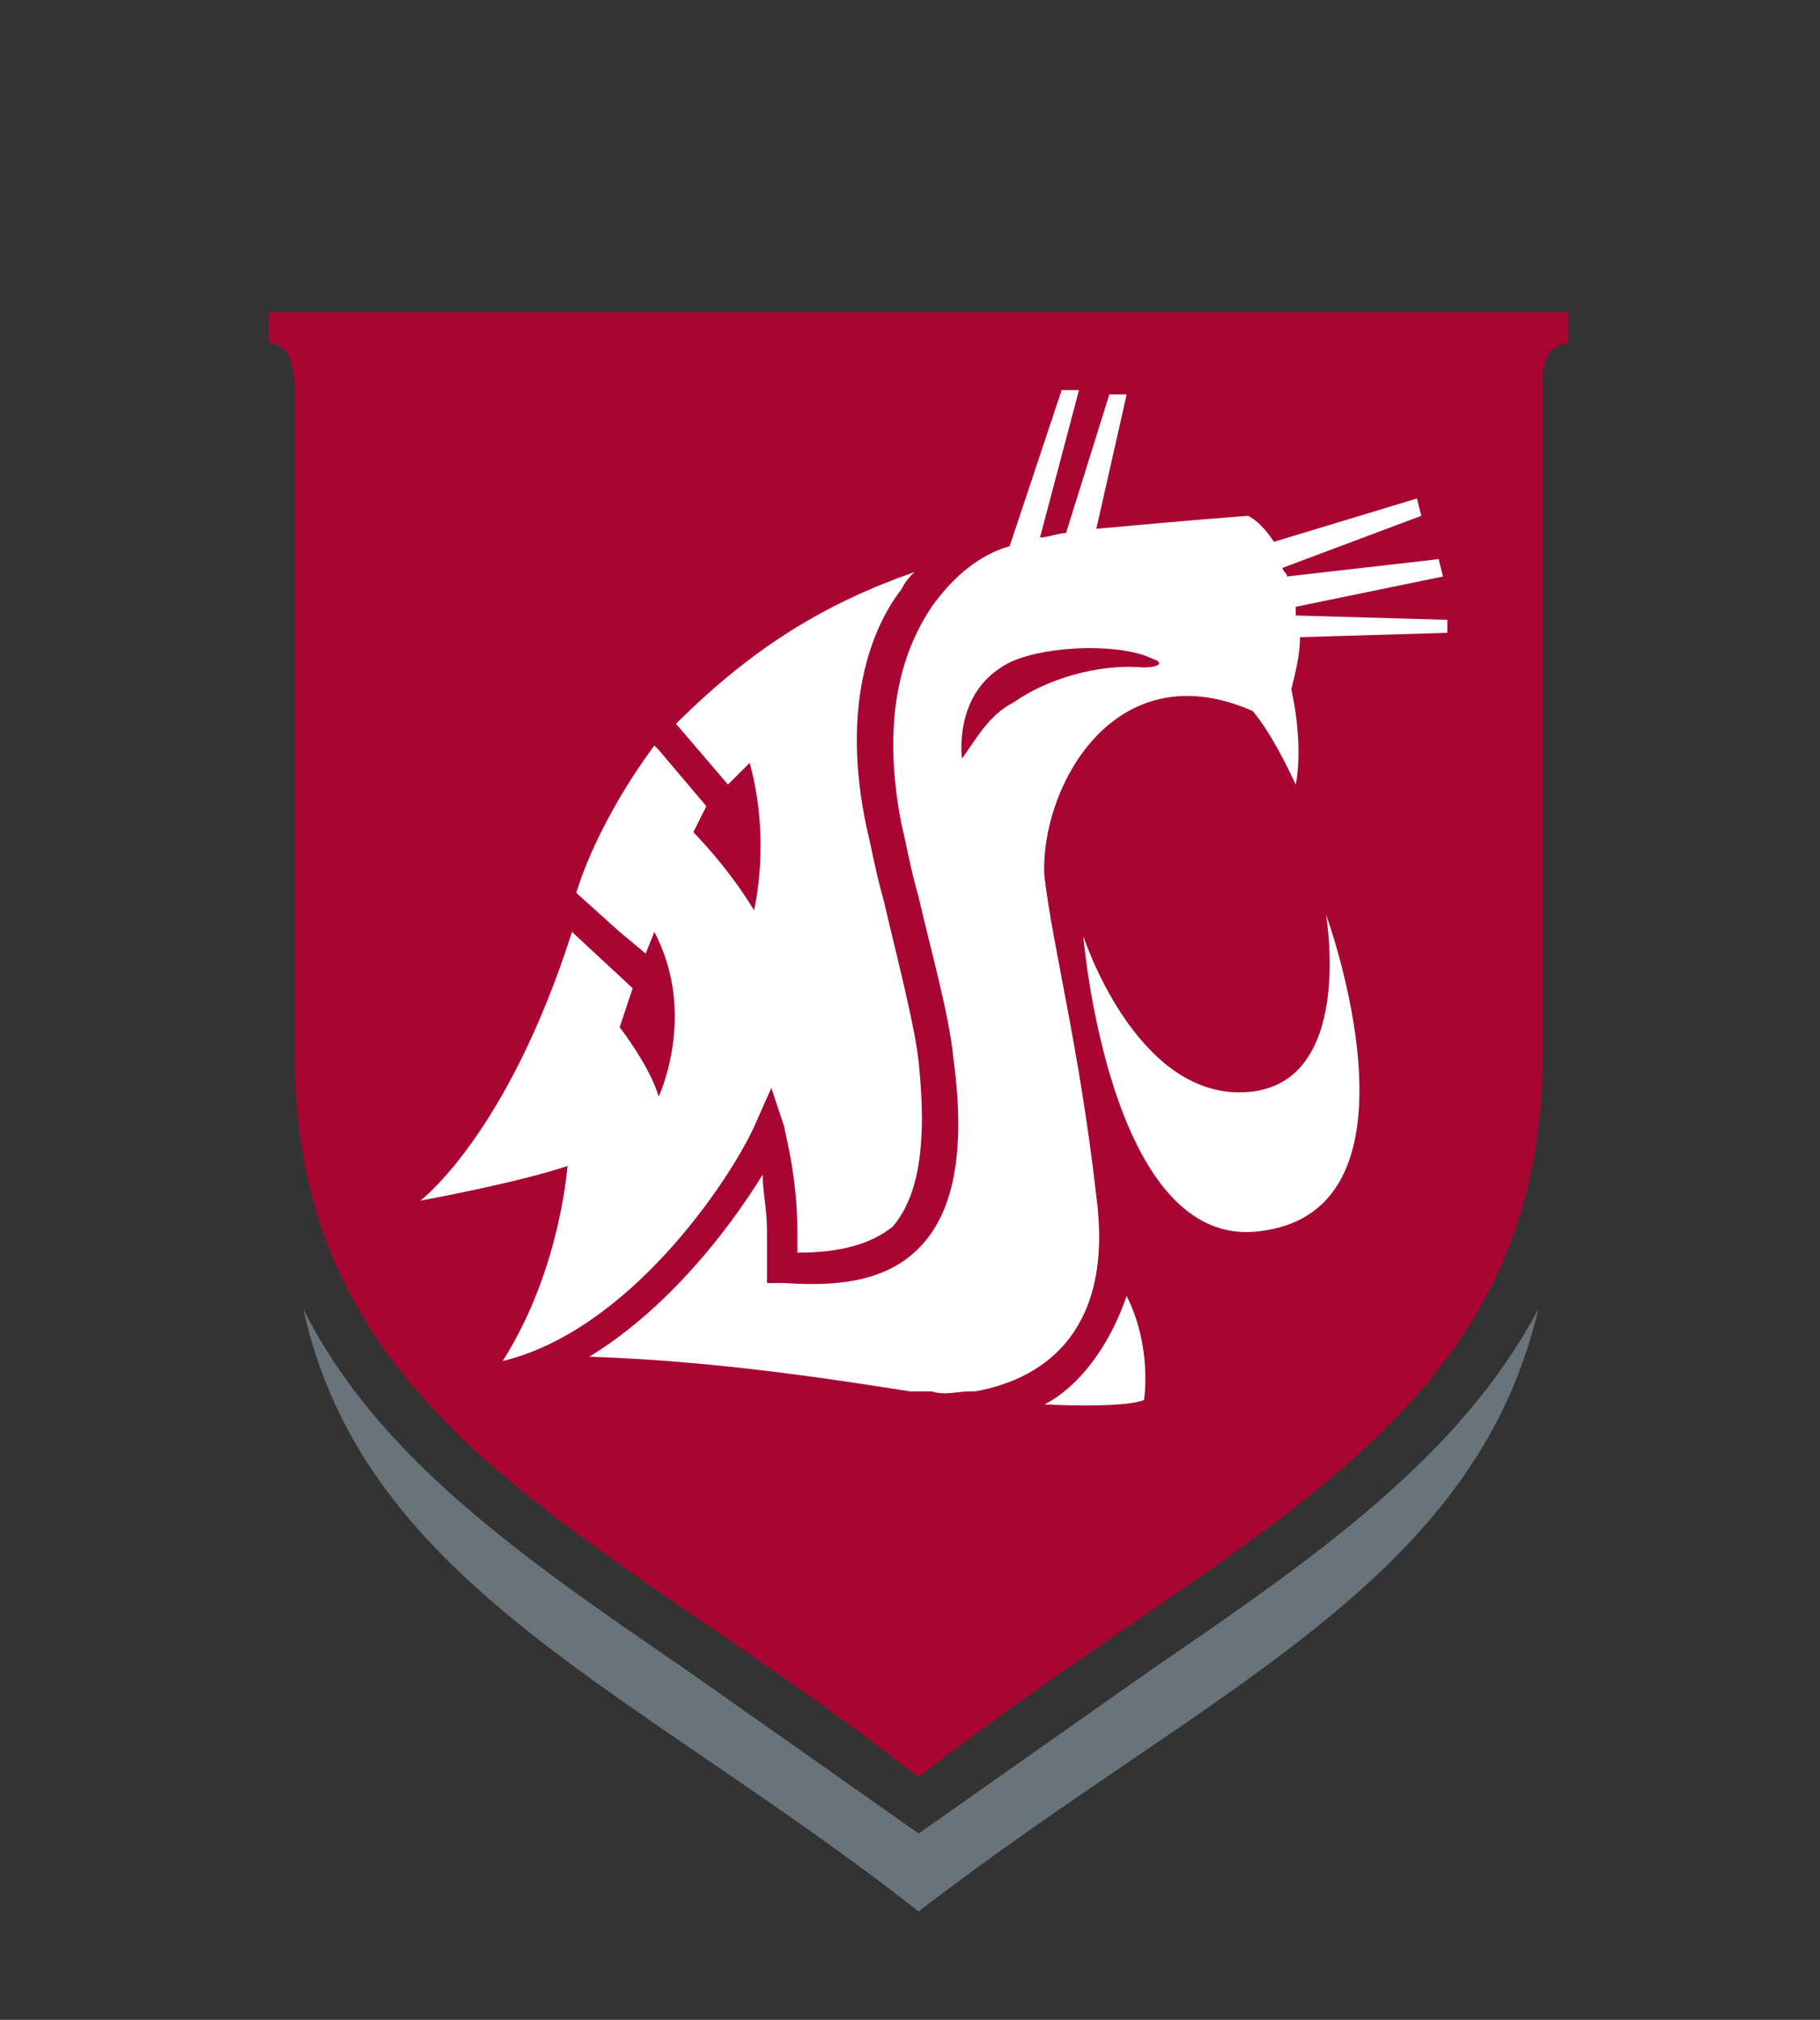 <?xml version="1.0" encoding="utf-8"?>
<!-- Generator: Adobe Illustrator 19.1.0, SVG Export Plug-In . SVG Version: 6.00 Build 0)  -->
<svg version="1.1" id="Layer_1" xmlns="http://www.w3.org/2000/svg" xmlns:xlink="http://www.w3.org/1999/xlink" x="0px" y="0px"
	 viewBox="0 0 42 46.6" enable-background="new 0 0 42 46.6" xml:space="preserve">
<rect x="0" y="0" width="42" height="46.6" fill="#333333" stroke="none"/>
<g>
	<path fill="#68737A" d="M26.6,38.5l-5.4,3.8l-5.4-3.8C12,35.9,8.7,33.6,7,30.2c1.4,6.4,7.7,8.8,14.2,13.9
		C27.8,39,34,36.6,35.5,30.2C33.7,33.6,30.4,35.9,26.6,38.5z"/>
	<path fill="#A90533" d="M6.2,7.2v0.7C6.6,8,6.7,8.1,6.8,8.8v15.5c0,8.6,7,10.9,14.4,16.7c7.4-5.8,14.4-8.1,14.4-16.7V8.6
		c0.1-0.5,0.2-0.6,0.6-0.7V7.2H6.2z"/>
	<g>
		<g>
			<g>
				<path fill="#FFFFFF" d="M24.1,32.4c0,0,1.2-0.5,1.9-2.5c0.6,1.2,0.4,2.4,0.4,2.4C25.9,32.5,24.1,32.4,24.1,32.4z"/>
				<path fill="#FFFFFF" d="M30.6,21.1c0,0,0.7,4-1.9,4.1c-2.5,0.1-3.7-3.6-3.7-3.6s0.6,7.3,4.1,6.8C33.1,27.9,30.6,21.1,30.6,21.1z
					"/>
			</g>
		</g>
		<path fill="#FFFFFF" d="M11.6,31.4C11.6,31.4,11.6,31.4,11.6,31.4c2.9-0.7,5.2-4.1,5.8-5.4l0.4-0.9l0.3,0.9c0,0.1,0.3,1.1,0.3,2.4
			c0,0.1,0,0.3,0,0.5c1,0,1.7-0.2,2.2-0.6c0.6-0.7,0.8-1.9,0.6-3.8c-0.1-0.9-0.5-2.4-0.8-3.7c-0.2-0.7-0.3-1.3-0.4-1.7
			c-0.6-2.8,0.1-4.6,0.8-5.5c0.1-0.2,0.2-0.3,0.3-0.4c-2,0.7-3.7,1.7-5.5,3.5l1.2,1.4l0.5-0.5c0.5,1.8,0.1,3.4,0.1,3.4
			c-0.6-1-1.4-1.8-1.4-1.8l0.3-0.6l-1.1-1.3l-0.1-0.1c-1.4,1.9-1.8,3.4-1.8,3.4l1,0.9l0.6,0.5l0.2-0.5c1,1.9,0.1,3.8,0.1,3.8
			c-0.2-0.7-0.9-1.6-0.9-1.6l0.3-0.9l-1.4-1.3c-1.5,4.7-3.5,6.2-3.5,6.2s2.2-0.4,3.4-0.8C13.1,26.7,13,29.2,11.6,31.4z"/>
		<path fill="#FFFFFF" d="M33.4,14.6l-3.4,0.1c0,0.4-0.1,0.8-0.2,1.2c0.3,1.4,0.1,2.2,0.1,2.2c-0.6-1.3-1-1.7-1-1.7
			c-3.2-1.4-4.9,1.8-4.8,3.8c0.2,1.7,0.8,3.9,1.2,7.4c0.4,3-1.1,4.2-2.8,4.5c0,0-0.1,0-0.1,0c0,0,0,0,0,0c-0.3,0-0.6,0.1-0.9,0
			c0,0,0,0,0,0c0,0-0.1,0-0.1,0c-0.1,0-0.3,0-0.4,0c-1.3-0.2-4.3-0.7-7.4-0.8c1.8-1.1,3.2-2.9,4-4.2c0,0.4,0.1,0.8,0.1,1.3
			c0,0.2,0,0.5,0,0.8l0,0.4l0.4,0c1.4,0.1,2.4-0.1,3.1-0.8c0.8-0.8,1.1-2.2,0.8-4.4c-0.1-1-0.5-2.4-0.8-3.7
			c-0.2-0.7-0.3-1.3-0.4-1.7c-0.5-2.6,0.1-4.1,0.7-5c0.5-0.7,1.1-1.2,1.8-1.4c0,0,0,0,0,0l1.2-3.6h0.4L24,12.4
			c0.2,0,0.4-0.1,0.6-0.1l1-3.2h0.4l-0.7,3.1c1.1-0.1,2.2-0.2,3.5-0.3c0.2,0.1,0.4,0.3,0.6,0.6l3.3-1l0.1,0.4l-3.2,1.2
			c0,0.1,0.1,0.1,0.1,0.2l3.5-0.4l0.1,0.4l-3.4,0.7c0,0.1,0,0.1,0,0.2l3.5,0.1L33.4,14.6z M23.4,16.2c0.7-0.5,1.9-0.9,3-0.8
			c0.3,0,0.5-0.1,0.2-0.2c-0.8-0.4-2.8-0.3-3.5,0.2c-1.1,0.7-0.9,2.1-0.9,2.1C22.5,17.1,22.8,16.5,23.4,16.2z"/>
	</g>
</g>
</svg>
